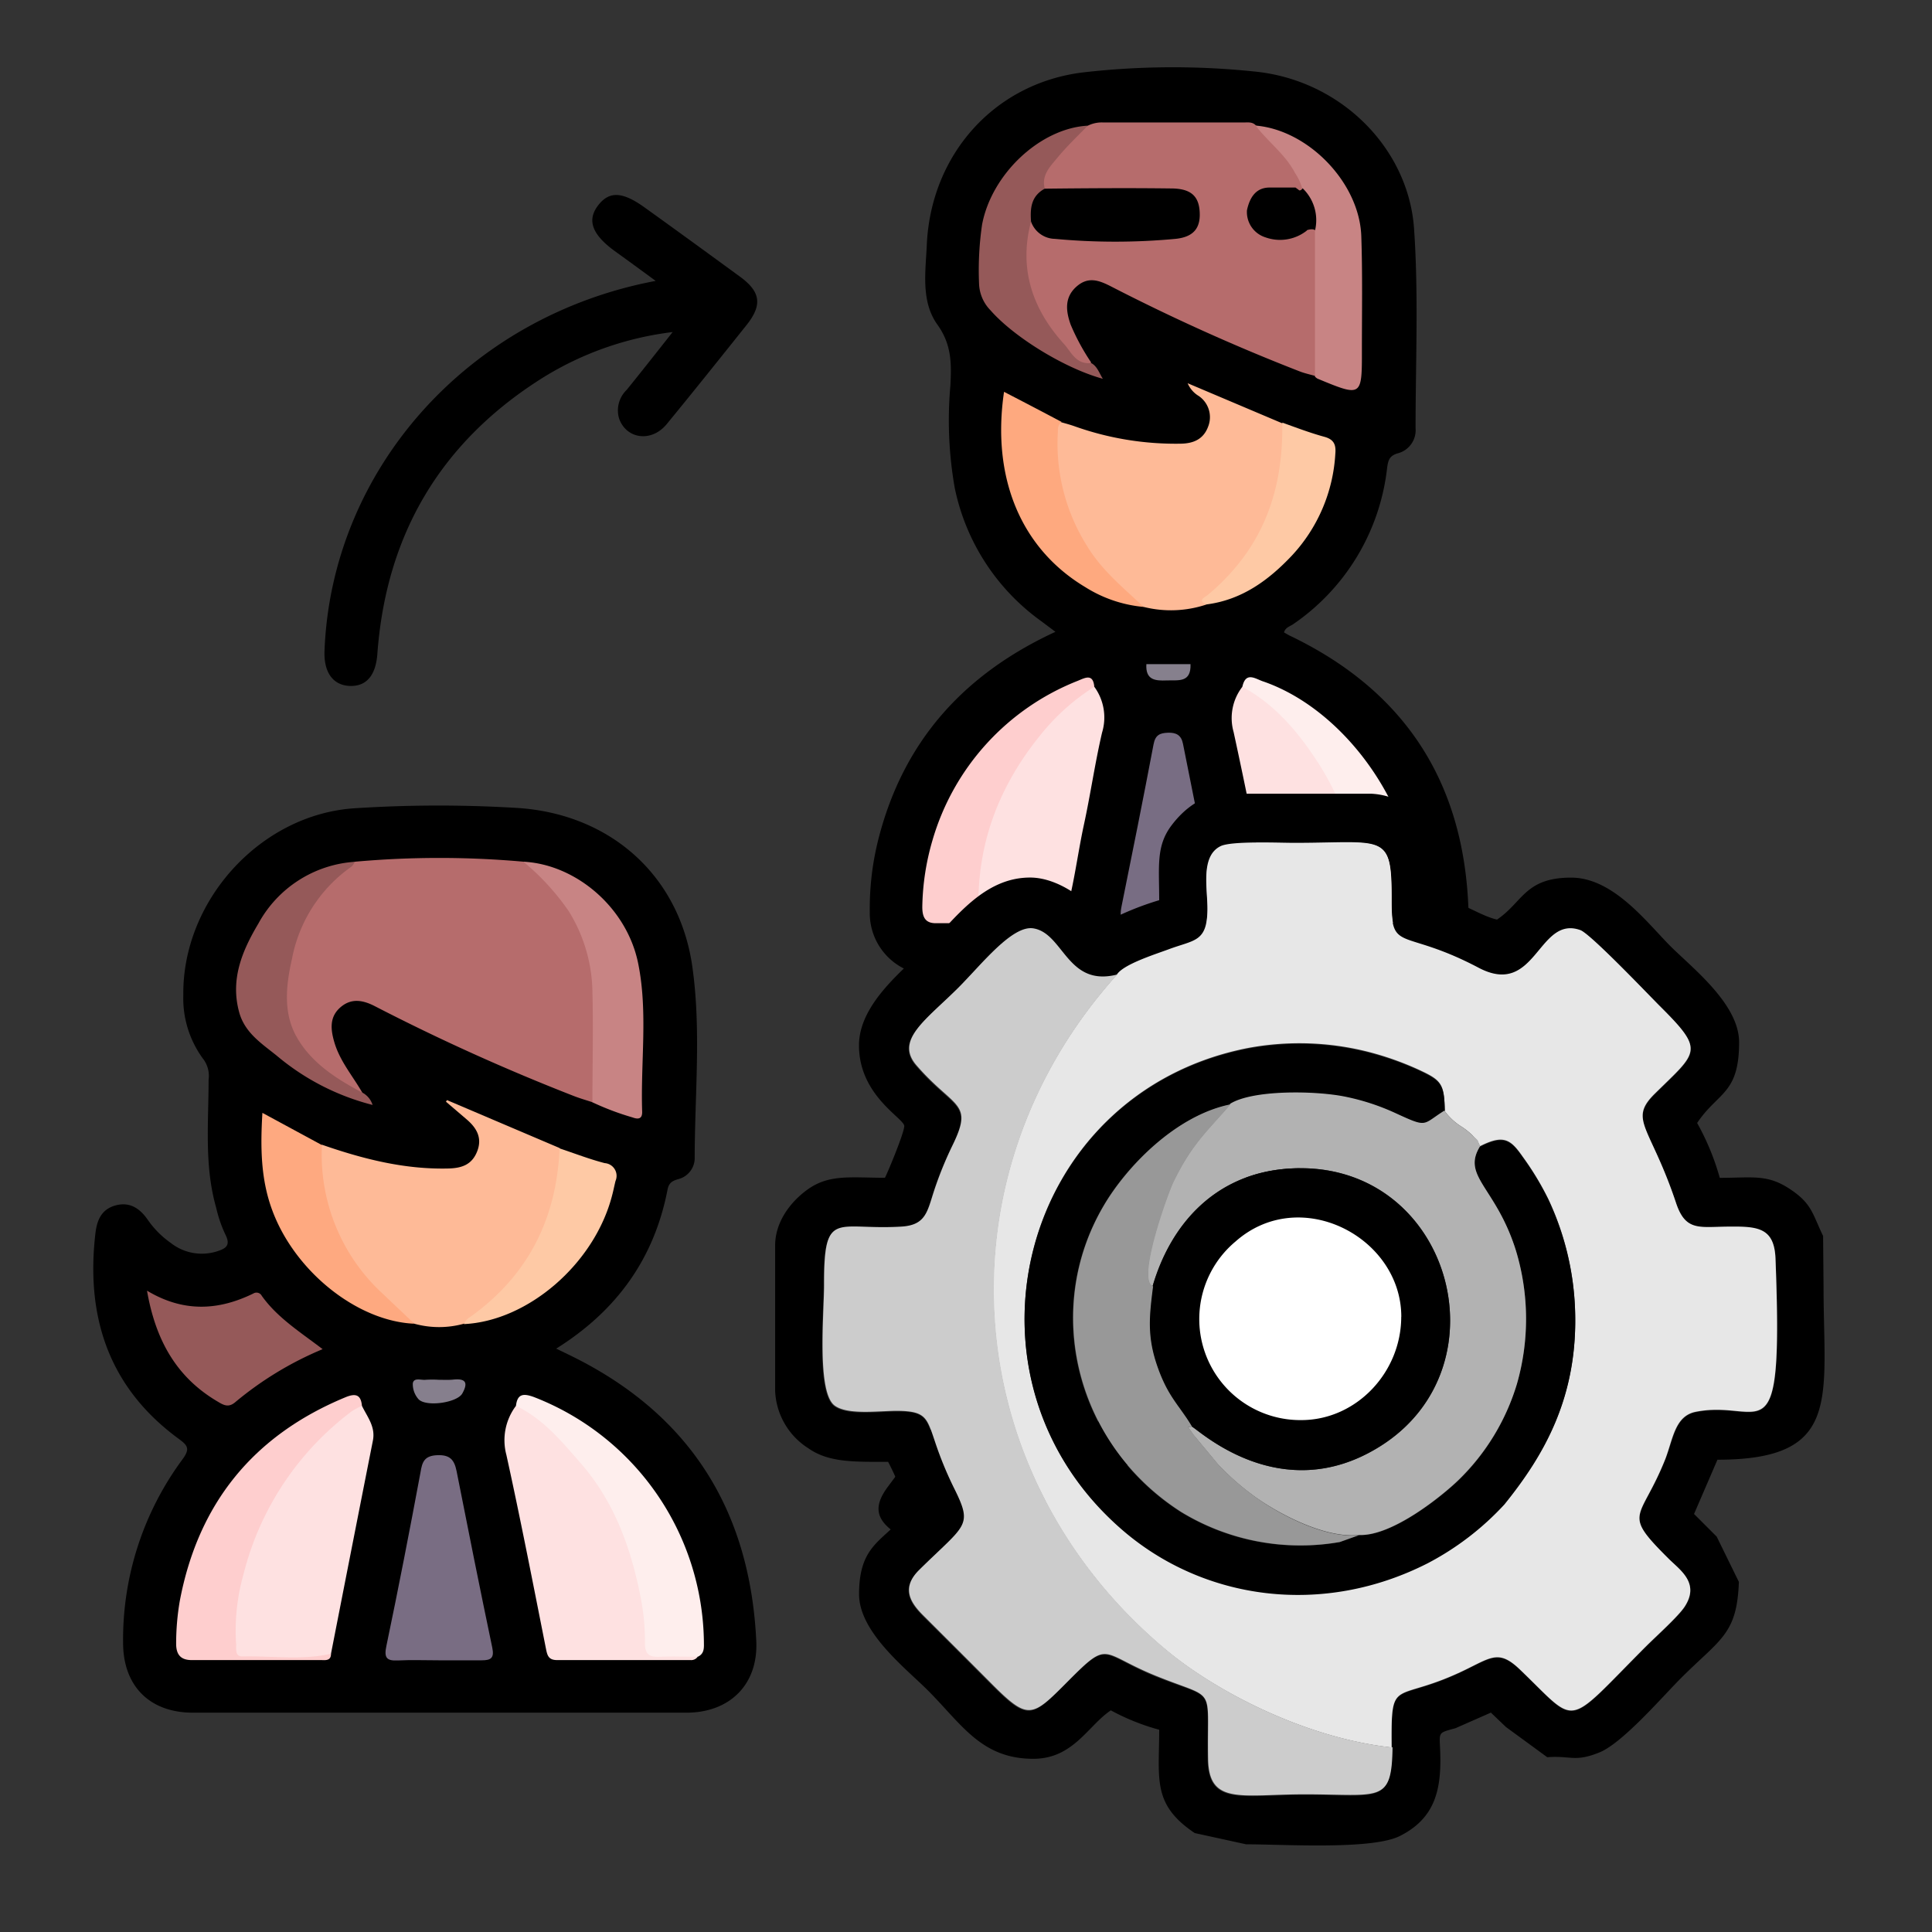 <svg xmlns="http://www.w3.org/2000/svg" viewBox="0 0 256 256"><rect x="0" y="0" width="256" height="256" fill="#333333" stroke="none"/><defs><style>.cls-1{fill:#b66c6c;}.cls-2{fill:#feba97;}.cls-3{fill:#fee1e1;}.cls-4{fill:#fecece;}.cls-5{fill:#796d83;}.cls-6{fill:#feeeed;}.cls-7{fill:#c88484;}.cls-8{fill:#955959;}.cls-9{fill:#fea980;}.cls-10{fill:#fec9a5;}.cls-11{fill:#867f8d;}.cls-12{fill:#786d83;}.cls-13{fill:#fea97f;}.cls-14{fill:#86808d;}.cls-15{fill:#fff;}.cls-15,.cls-16,.cls-17,.cls-18,.cls-19,.cls-20{fill-rule:evenodd;}.cls-17{fill:#e7e7e7;}.cls-18{fill:#ccc;}.cls-19{fill:#b2b2b2;}.cls-20{fill:#989898;}</style></defs><g id="Roles"><path d="M73.7,178.7c8.08-5.06,13-12,14.75-21.06.18-.92.63-1.15,1.35-1.38a2.89,2.89,0,0,0,2.25-2.68c0-8.52.89-17.11-.32-25.54-1.75-12.22-11.1-20.33-23.48-21a171.84,171.84,0,0,0-21.41.07c-12.4.89-22.68,12.26-22.55,24.73A13.53,13.53,0,0,0,27,140.42a3.7,3.7,0,0,1,.64,2.64c0,5.67-.59,11.38,1,16.95a17.39,17.39,0,0,0,1.19,3.5c.79,1.52.13,1.94-1.21,2.34a6.65,6.65,0,0,1-6-1.16,12.31,12.31,0,0,1-3.06-3.09c-1.06-1.51-2.39-2.39-4.27-1.87s-2.44,2-2.64,3.64c-1.31,11.1,1.75,20.47,11,27.26,1.27.92,1.54,1.36.53,2.74a40.15,40.15,0,0,0-7.87,24.29c0,5.75,3.52,9.28,9.26,9.28q32.69,0,65.37,0c5.77,0,9.55-3.75,9.27-9.51-.84-17.54-9-30.32-25-38Z"/><path d="M139.85,83.72c-12.21,5.64-20.15,14.55-23.44,27.4a37.56,37.56,0,0,0-1.16,9.73,8.21,8.21,0,0,0,7.39,8.32,17.69,17.69,0,0,0,2.18.11q30.06,0,60.11,0c2.88,0,5.49-.53,7.52-2.78a8.6,8.6,0,0,0,2.11-6.45q-1.06-25-23.65-35.82c-.27-.13-.51-.28-.77-.43.16-.65.79-.8,1.24-1.11A29,29,0,0,0,183.8,62c.14-1,.29-1.62,1.44-1.94a3.16,3.16,0,0,0,2.33-3.32c0-8.82.41-17.65-.2-26.44-.75-10.74-9.82-19.79-21.31-20.84a104.23,104.23,0,0,0-22.68.15c-11.69,1.49-20,10.9-20.57,22.74C122.65,36,122,39.91,124.2,43c1.9,2.64,1.89,5.17,1.73,8.11a51.79,51.79,0,0,0,.57,13.5A28.87,28.87,0,0,0,138,82.33Z"/><path d="M127.57,195.57a42.43,42.43,0,0,0,17.89-7.18c12.62-8.89,19.23-21.11,19.89-36.54.13-2.89,1.44-4.55,3.65-4.44s3.37,1.78,3.35,4.52c-.11,23.51-17.22,44.54-40.66,50-.41.09-.89,0-1.27.68,2,1.37,4,2.74,6,4.13,2.27,1.58,2.81,3.52,1.51,5.34s-3.25,1.9-5.39.45q-7-4.68-13.92-9.43c-2.6-1.78-2.87-3.53-1-6.06q5-6.73,10.14-13.42c1.54-2,3.61-2.48,5.27-1.26s1.84,3.37.34,5.41C131.63,190.22,129.77,192.64,127.57,195.57Z"/><path d="M89.13,44A42.19,42.19,0,0,0,72,50C58.47,58.47,51.16,70.74,50,86.67c-.21,2.8-1.43,4.29-3.63,4.22S42.88,89.14,43,86.22c.94-24,19-44.31,43.88-49-2-1.47-3.71-2.72-5.42-3.95-3-2.19-3.72-4.08-2.21-6.05s3.3-1.82,6.29.36c4.18,3,8.38,6.06,12.55,9.11,2.72,2,2.94,3.74.81,6.41-3.5,4.38-7,8.77-10.56,13.1-2,2.44-5.32,2-6.3-.72a3.77,3.77,0,0,1,1-3.82C85,49.24,86.91,46.81,89.13,44Z"/><path class="cls-1" d="M48,144.77c-1.26-2.2-2.95-4.14-3.69-6.64-.5-1.7-.68-3.35.77-4.63s3-1,4.62-.16a276.06,276.06,0,0,0,26.37,11.9c.8.31,1.64.55,2.46.82a1.44,1.44,0,0,0,.53-1.15c-.06-6,.65-11.94-.51-17.86a21.19,21.19,0,0,0-6.4-11.19,9.79,9.79,0,0,0-2.78-1.68,125.11,125.11,0,0,0-22.32,0c-2.77,1.13-4.47,3.37-6,5.77a22.06,22.06,0,0,0-3.19,15,8.88,8.88,0,0,0,2.61,4.93,31.65,31.65,0,0,0,6.15,4.83A1.1,1.1,0,0,0,48,144.77Z"/><path class="cls-2" d="M54.9,175.4a12.32,12.32,0,0,0,6.57,0c6.71-3.75,10.54-9.65,12.32-16.93.49-2,1.53-4.17.36-6.35l-14.92-6.35-.14.21,2.75,2.35c1.31,1.12,2.08,2.43,1.4,4.2s-2,2.25-3.79,2.3c-5.84.15-11.35-1.26-16.79-3.15-.85.92-.65,2.07-.54,3.1A26.44,26.44,0,0,0,54.9,175.4Z"/><path class="cls-3" d="M68.37,186.28a7.56,7.56,0,0,0-1.27,6.51c1.87,8.49,3.52,17,5.22,25.56.19.93.29,1.63,1.53,1.62,5.88,0,11.77,0,17.65,0a1.05,1.05,0,0,0,.94-.43c-1.29-1-2.8-.53-4.21-.53s-2.1-.49-2.22-2a51.1,51.1,0,0,0-2.47-12.57c-2.46-7.12-7-12.65-12.69-17.36C70.18,186.53,69.48,185.67,68.37,186.28Z"/><path class="cls-3" d="M43.86,219.12q2.76-14.12,5.55-28.23c.37-1.85-.75-3.15-1.45-4.61-1.19-.38-1.94.45-2.7,1.06a38.76,38.76,0,0,0-13.67,21.77,30.39,30.39,0,0,0-.91,8.66c.07,1.41.53,2.08,2.1,2,3.13-.11,6.26,0,9.39,0C42.8,219.75,43.53,220,43.86,219.12Z"/><path class="cls-4" d="M43.86,219.12c-3.88.91-7.81.27-11.72.37-1.07,0-.8-1-.86-1.69a27.48,27.48,0,0,1,1-9.26A38.82,38.82,0,0,1,46.61,187a10.22,10.22,0,0,1,1.35-.72c-.14-1.54-.9-1.67-2.2-1.13q-18.27,7.57-21.94,27a33.41,33.41,0,0,0-.48,5.65c0,1.46.62,2.17,2.07,2.17l17.24,0C43.25,220,43.87,220,43.86,219.12Z"/><path class="cls-5" d="M58.15,220c1.9,0,3.79,0,5.68,0,1.24,0,1.68-.31,1.4-1.67-1.63-7.79-3.19-15.59-4.73-23.4-.3-1.48-.86-2.18-2.56-2.11s-2,.88-2.22,2.27c-1.43,7.68-2.92,15.35-4.52,23-.33,1.54,0,2,1.49,1.93C54.51,219.93,56.33,220,58.15,220Z"/><path class="cls-6" d="M68.37,186.28C72,188,74.52,191.1,77.05,194c4.48,5.18,6.68,11.48,7.93,18.13a30.15,30.15,0,0,1,.48,5.61c0,1.51.62,1.86,2,1.79,1.67-.08,3.35,0,5,0,.93-.43.81-1.27.81-2.06a35.26,35.26,0,0,0-22.51-32.35C69.39,184.62,68.55,184.65,68.37,186.28Z"/><path class="cls-7" d="M69.35,114.18a32.1,32.1,0,0,1,6,6.54,20.81,20.81,0,0,1,3.15,10.71c.12,4.87,0,9.76,0,14.63a36,36,0,0,0,5.3,2c.78.29,1.32.21,1.29-.77-.22-6.53.78-13.13-.52-19.59C83.09,120.27,76.32,114.53,69.35,114.18Z"/><path class="cls-8" d="M42.75,178.77c-3-2.29-6-4.17-8.06-7.06a.79.79,0,0,0-1.11-.32c-4.63,2.27-9.27,2.53-14.1-.37,1.12,6.49,3.86,11.44,9.3,14.66.74.44,1.43.91,2.35.15A45.08,45.08,0,0,1,42.75,178.77Z"/><path class="cls-9" d="M54.9,175.4c-1.35-1.29-2.71-2.56-4.06-3.86a25,25,0,0,1-8.18-19.81l-7.89-4.27c-.27,4.52-.24,8.82,1.34,13C39.12,168.5,47.35,175.08,54.9,175.4Z"/><path class="cls-8" d="M48,144.77c-3.49-1.84-6.84-4-8.76-7.49-1.75-3.19-1.32-6.85-.55-10.23a19.29,19.29,0,0,1,7.83-12.18c.23-.15.35-.45.53-.68a15.75,15.75,0,0,0-12.81,8.18c-2.13,3.58-3.75,7.36-2.55,11.75.75,2.75,3,4.16,5,5.78a31.93,31.93,0,0,0,12.68,6.51A2.81,2.81,0,0,0,48,144.77Z"/><path class="cls-10" d="M74.15,152.17C73.74,161.49,70,169,62.31,174.5a1.9,1.9,0,0,0-.84.95c8.49-.4,17.31-8,19.64-17.06.17-.63.29-1.27.45-1.91a1.69,1.69,0,0,0-1.43-2.36C78.11,153.6,76.14,152.83,74.15,152.17Z"/><path class="cls-11" d="M58.14,182.83a14.6,14.6,0,0,0-1.75,0c-.6.07-1.55-.34-1.69.47a3,3,0,0,0,.67,2c.84,1.2,5.18.61,5.89-.66.8-1.44.44-2-1.16-1.84C59.45,182.87,58.79,182.83,58.14,182.83Z"/><path class="cls-1" d="M166.41,16.62c-.46-.5-1.07-.39-1.64-.39l-18.55,0a4.16,4.16,0,0,0-2.11.44c-2.9,1.37-4.64,3.82-6,6.55-.47.91-.61,1.85.73,2.23,4.87.33,9.75.07,14.63.15a19,19,0,0,1,2.61.11A2.35,2.35,0,0,1,158.23,28a2.45,2.45,0,0,1-1.72,2.71,10,10,0,0,1-3.43.57H142.59a7.78,7.78,0,0,1-5.62-2c-1.28-.26-1.16.78-1.3,1.48-1.19,5.88,2.09,13.94,7.05,17.26.54.37,1.23,1.19,1.86,0a29.07,29.07,0,0,1-2.71-5c-.64-1.8-.84-3.58.72-5s3-.9,4.62-.07a262.84,262.84,0,0,0,25,11.26c.67.26,1.38.41,2.07.61a1.94,1.94,0,0,0,.64-1.55c0-5.69.31-11.38-.15-17.06-.44-1.26-1.37-.77-2.15-.53a6.73,6.73,0,0,1-4.66,0A2.67,2.67,0,0,1,166,28a2.61,2.61,0,0,1,2.58-2.46c1.28-.15,2.61.19,3.84-.38.71-.65.35-1.34,0-1.95A17.34,17.34,0,0,0,166.41,16.62Z"/><path class="cls-2" d="M151.54,80.42a14.85,14.85,0,0,0,8.38-.34c1.19-2,3.26-3.22,4.69-5a28.38,28.38,0,0,0,5.85-17.17,2.28,2.28,0,0,0-.55-1.82l-12.54-5.31a3.61,3.61,0,0,0,1.47,1.69,3.4,3.4,0,0,1,1.24,4.07c-.61,1.63-1.89,2.22-3.61,2.25a39.94,39.94,0,0,1-14.12-2.32c-.54-.19-1.1-.34-1.66-.5-1.33.1-1,1.18-1.07,1.94-.35,7.22,2.21,13.39,7,18.7A13.86,13.86,0,0,0,151.54,80.42Z"/><path class="cls-3" d="M164.62,91A6.78,6.78,0,0,0,163.46,97c1.67,7.66,3.19,15.35,4.67,23,.31,1.61.8,2.31,2.6,2.26,4.58-.14,9.16,0,13.74,0a3.55,3.55,0,0,0,2.13-.24c-1-.94-2.21-.64-3.33-.59-1.71.09-2.24-.59-2.33-2.28a37.1,37.1,0,0,0-7.83-21.39,34.33,34.33,0,0,0-6.35-6.28C166.15,91.06,165.52,90.4,164.62,91Z"/><path class="cls-3" d="M140.93,122c1.32-4.16,1.78-8.5,2.7-12.75.87-4,1.46-8.15,2.4-12.18A6.89,6.89,0,0,0,145,91a1.86,1.86,0,0,0-2,.56c-8.86,7.27-13.86,16.46-14,28.07,0,2.55.16,2.71,2.74,2.65C134.86,122.15,137.91,122.51,140.93,122Z"/><path class="cls-4" d="M140.93,122c-3.2,0-6.39,0-9.59,0-1.18,0-1.67-.33-1.69-1.59-.17-8.79,2.8-16.4,8.33-23.16A28.85,28.85,0,0,1,145,91c-.16-1.79-1.22-1.19-2.16-.8a32.42,32.42,0,0,0-19.29,21.17,33.08,33.08,0,0,0-1.34,8.8c0,1.31.36,2.16,1.78,2.16q8.3,0,16.58,0C140.71,122.27,140.82,122.11,140.93,122Z"/><path class="cls-12" d="M154.69,122.43c1.53,0,3.07,0,4.59,0s2.11-.7,1.81-2.16q-2.18-10.86-4.34-21.72c-.23-1.16-.92-1.5-2-1.46s-1.67.31-1.9,1.55c-1.36,7.18-2.8,14.35-4.25,21.51-.34,1.7.12,2.46,2,2.29C151.92,122.33,153.31,122.43,154.69,122.43Z"/><path class="cls-6" d="M164.62,91c4.45,2.42,7.55,6.18,10.21,10.34a36,36,0,0,1,5.55,19.09c0,1.23.43,1.69,1.65,1.64,1.52-.06,3,0,4.57,0,1-.14.92-1,1-1.66.58-12.16-8.75-26.12-20.17-30.1C166.41,90,165.08,88.88,164.62,91Z"/><path class="cls-7" d="M174.24,30.57l0,19.33a1.4,1.4,0,0,0,.33.27c5.89,2.44,5.9,2.44,5.89-3.84,0-5,.09-10-.08-15-.22-7.09-7-14.1-14-14.69,1.65,2.18,3.94,3.81,5.23,6.3a7,7,0,0,1,.91,1.93A5.85,5.85,0,0,1,174.24,30.57Z"/><path class="cls-8" d="M144.58,48.1c-2,.24-2.65-1.48-3.61-2.54-4.2-4.63-6-10-4.35-16.22.71-1.41,1-3,1.81-4.37-.46-1.78.75-2.93,1.7-4.09,1.23-1.49,2.64-2.83,4-4.23-6.33.36-12.74,6.42-14,13.11a41.81,41.81,0,0,0-.4,7.82,5.28,5.28,0,0,0,1.51,3.53c3.12,3.57,9.87,7.71,14.89,9.08C145.61,49.35,145.39,48.54,144.58,48.1Z"/><path class="cls-13" d="M151.54,80.42c-2.67-2.52-5.54-4.83-7.49-8.06a25.45,25.45,0,0,1-3.88-15.09c0-.52,0-1,.52-1.35-2.53-1.34-5.07-2.67-7.65-4-1.68,11.39,2.24,20.78,10.77,25.88A17.44,17.44,0,0,0,151.54,80.42Z"/><path class="cls-10" d="M169.91,56c.09,6.23-1.13,12.11-4.76,17.31A28.14,28.14,0,0,1,160,78.86c-.26.23-1.51.76-.06,1.22,4.63-.61,8.16-3.2,11.23-6.45a21.57,21.57,0,0,0,5.77-13.54c.1-1.19-.21-1.87-1.45-2.21C173.59,57.36,171.76,56.66,169.91,56Z"/><path class="cls-14" d="M157.75,88H151.9c-.13,2.13,1.19,2.22,2.7,2.16S157.84,90.52,157.75,88Z"/><path d="M138.43,25c-1.82,1-1.94,2.61-1.81,4.37a3.42,3.42,0,0,0,3.15,2.28,86.05,86.05,0,0,0,16,0c2.5-.26,3.37-1.54,3.18-3.77-.17-2-1.29-2.91-3.8-2.91C149.61,24.9,144,24.94,138.43,25Z"/><path d="M173.14,30.57c1.17-3,.91-4-1.48-5.72-1.15,0-2.29,0-3.43,0-1.81,0-2.63,1.3-3,3a3.51,3.51,0,0,0,2.45,3.6A5.72,5.72,0,0,0,173.14,30.57Z"/><path class="cls-15" d="M174.37,157.8a16.81,16.81,0,1,1-16.8,16.8,16.8,16.8,0,0,1,16.8-16.8"/><path class="cls-16" d="M184.46,231.54c-.09,7.58-1.6,6.3-11.61,6.3-8.43,0-12.75,1.49-12.83-4.73-.13-10.06,1.3-7.67-7-11-7.29-3-6-4.83-11.5.68-4.9,4.94-5.27,5.35-10.36.23-3-3-5.74-5.76-8.77-8.77-1.63-1.63-3.18-3.64-.66-6.13,6.25-6.19,7.19-5.73,4.55-11a48.13,48.13,0,0,1-2.48-6.09c-1-3.1-1.19-4-4.86-4-2.37,0-6.61.61-8.39-.69-2.43-1.76-1.4-12.26-1.41-16.06,0-10,1.6-7.14,10.23-7.66,3.21-.19,3.44-1.94,4.32-4.67a47.38,47.38,0,0,1,2.47-6.1c2.84-5.8.24-4.81-4.75-10.57-3-3.43,1.29-6.08,5.59-10.39,2.94-3,7-8.22,9.85-7.79,4,.63,4.47,7.84,11.15,6.11.85-1.34,5.09-2.7,6.89-3.37,3.38-1.26,5-.94,5.12-5.15.06-2.73-1-7.15,1.74-8.51,1.44-.71,7.64-.44,9.78-.44,12.11,0,12.9-1.46,12.87,7.66,0,7,1.36,3.52,11.56,8.9,7.63,4,7.83-7,13.46-5,1.34.48,9,8.49,10.55,10.07,6,6,5,6-.64,11.57-3.61,3.55-.65,4.24,2.78,14.53,1.29,3.86,3.18,3.16,7.17,3.12,3.77,0,5.84.27,6,4.23,1.05,27.23-1.71,18.54-10.59,20.31-2.73.55-2.94,3.56-4,6.21-3.31,8.34-5.91,7,.45,13.28,1.51,1.5,4.15,3.21,2.08,6.35-.87,1.31-3.8,3.93-5.08,5.21-11,11-8.86,10.63-16.76,3.07-2.6-2.48-3.64-1.71-6.83-.13-9.91,4.94-10.22.64-10.14,10.49m-19.29,12.77c5,0,16.67.76,20.37-1.1,4.53-2.28,5.45-5.91,5.36-10.58-.05-3.27-.57-3,2-3.7l4.7-2.07,2,1.91,5.47,4c3.15-.24,3.64.71,7-.67,3.11-1.34,8.37-7.47,10.71-9.8,5.21-5.22,7.43-5.76,7.68-12.76l-2.94-6-3-3,3.1-7.19c16.56,0,14.06-8.14,14.06-22.92l-.06-6.73c-1.45-3-1.47-4.29-4.45-6.25s-4.93-1.45-9.24-1.45a33.3,33.3,0,0,0-3-7.27c2.77-4.14,5.56-3.79,5.56-10.7,0-5.06-6.22-9.85-9.09-12.72-3.1-3.1-7.56-9.09-13.16-9.09-6.14,0-6.4,3.26-9.83,5.56-2.4-.56-4.48-2.34-7.27-2.57,0-4.51-.08-6.69-1.88-9.67a9.36,9.36,0,0,0-7.54-4.44H162.59c-3.36,0-5.85,2.2-7.35,4.19-2.08,2.75-1.64,5.41-1.64,9.92a38.78,38.78,0,0,0-7.27,3c-1.91-2.86-6-6-9.84-6-6.19,0-10,5.54-13.36,8.87-3.13,3.14-9.31,7.74-9.31,13.37,0,6.68,6,9.66,6,10.69,0,.87-2.15,6.06-2.56,6.85-4.4,0-7.29-.49-10.1,1.45-2.12,1.46-4.45,4.17-4.45,7.53v19.25a9.45,9.45,0,0,0,4.38,7.6c2.72,1.93,6.14,1.81,10.59,1.81a33.91,33.91,0,0,1,2.57,6.41c-2.75,4.11-6.42,4.11-6.42,11.12,0,5.07,6.23,9.86,9.09,12.73,4.5,4.49,7.09,9.09,14,9.09,5.3,0,7.25-4.4,10.27-6.42a29.7,29.7,0,0,0,6.41,2.57c0,6.57-.95,9.89,4.71,13.69Z"/><path class="cls-17" d="M148,129.13c-24.18,26.83-21.19,66.31,6.4,89.42,6.61,5.53,18.45,11.73,30,13-.08-9.85.23-5.55,10.15-10.49,3.18-1.58,4.22-2.35,6.82.13,7.9,7.56,5.8,7.91,16.76-3.07,1.28-1.28,4.21-3.9,5.08-5.21,2.07-3.14-.57-4.85-2.08-6.35-6.36-6.32-3.76-4.93-.45-13.28,1-2.65,1.26-5.66,4-6.21,8.87-1.77,11.63,6.92,10.58-20.31-.16-4-2.23-4.27-6-4.23-4,0-5.88.74-7.17-3.12-3.43-10.29-6.39-11-2.78-14.54,5.66-5.56,6.62-5.6.64-11.55-1.59-1.59-9.21-9.6-10.55-10.08-5.63-2-5.83,9-13.46,5-10.2-5.38-11.6-1.88-11.57-8.9,0-9.12-.75-7.66-12.86-7.66-2.14,0-8.34-.27-9.78.44-2.75,1.36-1.68,5.78-1.74,8.51-.08,4.21-1.74,3.89-5.12,5.15-1.8.67-6.05,2-6.89,3.37m43.4,18a7.93,7.93,0,0,0,2.3,2.15,9.29,9.29,0,0,1,1.43,1.14c.91,1,.43.3,1,1.43,3.16-1.6,4.07-.88,5.65,1.38a38.26,38.26,0,0,1,3.38,5.58,37.39,37.39,0,0,1,3.55,14.34c.51,11.8-4.13,19.62-9.35,26.09a37.34,37.34,0,0,1-10.18,7.8c-13.95,7.09-29.6,4.87-40.32-4.31-23.47-20.11-13.79-58,16.58-63.9a37.08,37.08,0,0,1,16,.55,39.88,39.88,0,0,1,6.62,2.36C191,143.13,191.38,143.59,191.44,147.16Z"/><path class="cls-18" d="M184.46,231.54c-11.57-1.26-23.41-7.46-30-13-27.59-23.11-30.58-62.59-6.4-89.42-6.68,1.73-7.11-5.48-11.15-6.11-2.81-.43-6.91,4.84-9.85,7.79-4.3,4.31-8.57,7-5.59,10.39,5,5.76,7.59,4.77,4.75,10.57a48.86,48.86,0,0,0-2.47,6.1c-.88,2.73-1.11,4.48-4.32,4.67-8.63.52-10.25-2.38-10.23,7.66,0,3.8-1,14.3,1.41,16.06,1.78,1.3,6,.66,8.39.69,3.67.05,3.82.93,4.86,4a48.13,48.13,0,0,0,2.48,6.09c2.64,5.28,1.7,4.82-4.55,11-2.52,2.49-1,4.5.66,6.13,3,3,5.75,5.73,8.77,8.77,5.09,5.12,5.46,4.7,10.36-.23,5.47-5.51,4.21-3.65,11.5-.68,8.26,3.37,6.83,1,7,11,.08,6.22,4.39,4.73,12.83,4.73,10,0,11.52,1.28,11.61-6.3"/><path class="cls-16" d="M196.12,151.88c-2.49,4,2.11,5.39,4.75,13.83a31.25,31.25,0,0,1,.13,17.67,29.64,29.64,0,0,1-7.74,12.79c-2.1,2-8.74,7.44-13.16,7.24l-2.61.94a30.35,30.35,0,0,1-21.05-4c-13.91-8.91-18.35-26.72-10.26-40.52,3-5.2,9.56-12,16.83-13.47,3-1.93,11.22-1.79,15.12-1a30.1,30.1,0,0,1,6.78,2.19c4.39,2,3.53,1.57,6.53-.31-.06-3.57-.46-4-3.4-5.39a39.88,39.88,0,0,0-6.62-2.36,37.08,37.08,0,0,0-16-.55c-30.37,5.87-40.05,43.79-16.58,63.9,10.72,9.18,26.37,11.4,40.32,4.31a37.34,37.34,0,0,0,10.18-7.8c5.22-6.47,9.86-14.29,9.35-26.09a37.39,37.39,0,0,0-3.55-14.34,38.26,38.26,0,0,0-3.38-5.58c-1.58-2.26-2.49-3-5.65-1.38"/><path class="cls-19" d="M163,146.31c-3.1,3.61-5.11,5.24-7.58,10.34-.71,1.45-4.91,13-2.69,13.77,2.38-8.18,8.26-14.9,18-15.57C192,153.39,200,181,182.8,191.69c-13.24,8.24-24.2-2.47-24.9-2.67-.67.29-.81-.52.15,1l3.32,4a34.1,34.1,0,0,0,5,4.37c3,2.13,9.13,5.47,13.68,5,4.42.2,11.06-5.21,13.16-7.24A29.64,29.64,0,0,0,201,183.38a31.25,31.25,0,0,0-.13-17.67c-2.64-8.44-7.24-9.81-4.75-13.83-.52-1.13,0-.46-1-1.43a9.29,9.29,0,0,0-1.43-1.14,7.93,7.93,0,0,1-2.3-2.15c-3,1.88-2.14,2.33-6.53.31a30.1,30.1,0,0,0-6.78-2.19c-3.9-.76-12.13-.9-15.12,1"/><path class="cls-16" d="M152.74,170.42c-.52,4.05-.78,6.83.61,10.73s2.88,5,4.55,7.87c.7.2,11.66,10.91,24.9,2.67C200,181,192,153.39,170.73,154.85c-9.73.67-15.61,7.39-18,15.57m32.94,4.06c0,7.36-5.94,13.69-13.25,13.69a13.39,13.39,0,0,1-8.7-23.67C172.27,156.94,185.68,163.92,185.68,174.48Z"/><path class="cls-20" d="M180.1,203.41c-4.55.51-10.69-2.83-13.68-5a34.1,34.1,0,0,1-5-4.37l-3.32-4c-1-1.54-.82-.73-.15-1-1.67-2.82-3.13-3.86-4.55-7.87s-1.13-6.68-.61-10.73c-2.22-.77,2-12.32,2.69-13.77,2.47-5.1,4.48-6.73,7.58-10.34-7.27,1.47-13.79,8.27-16.83,13.47-8.09,13.8-3.65,31.61,10.26,40.52a30.35,30.35,0,0,0,21.05,4Z"/></g></svg>